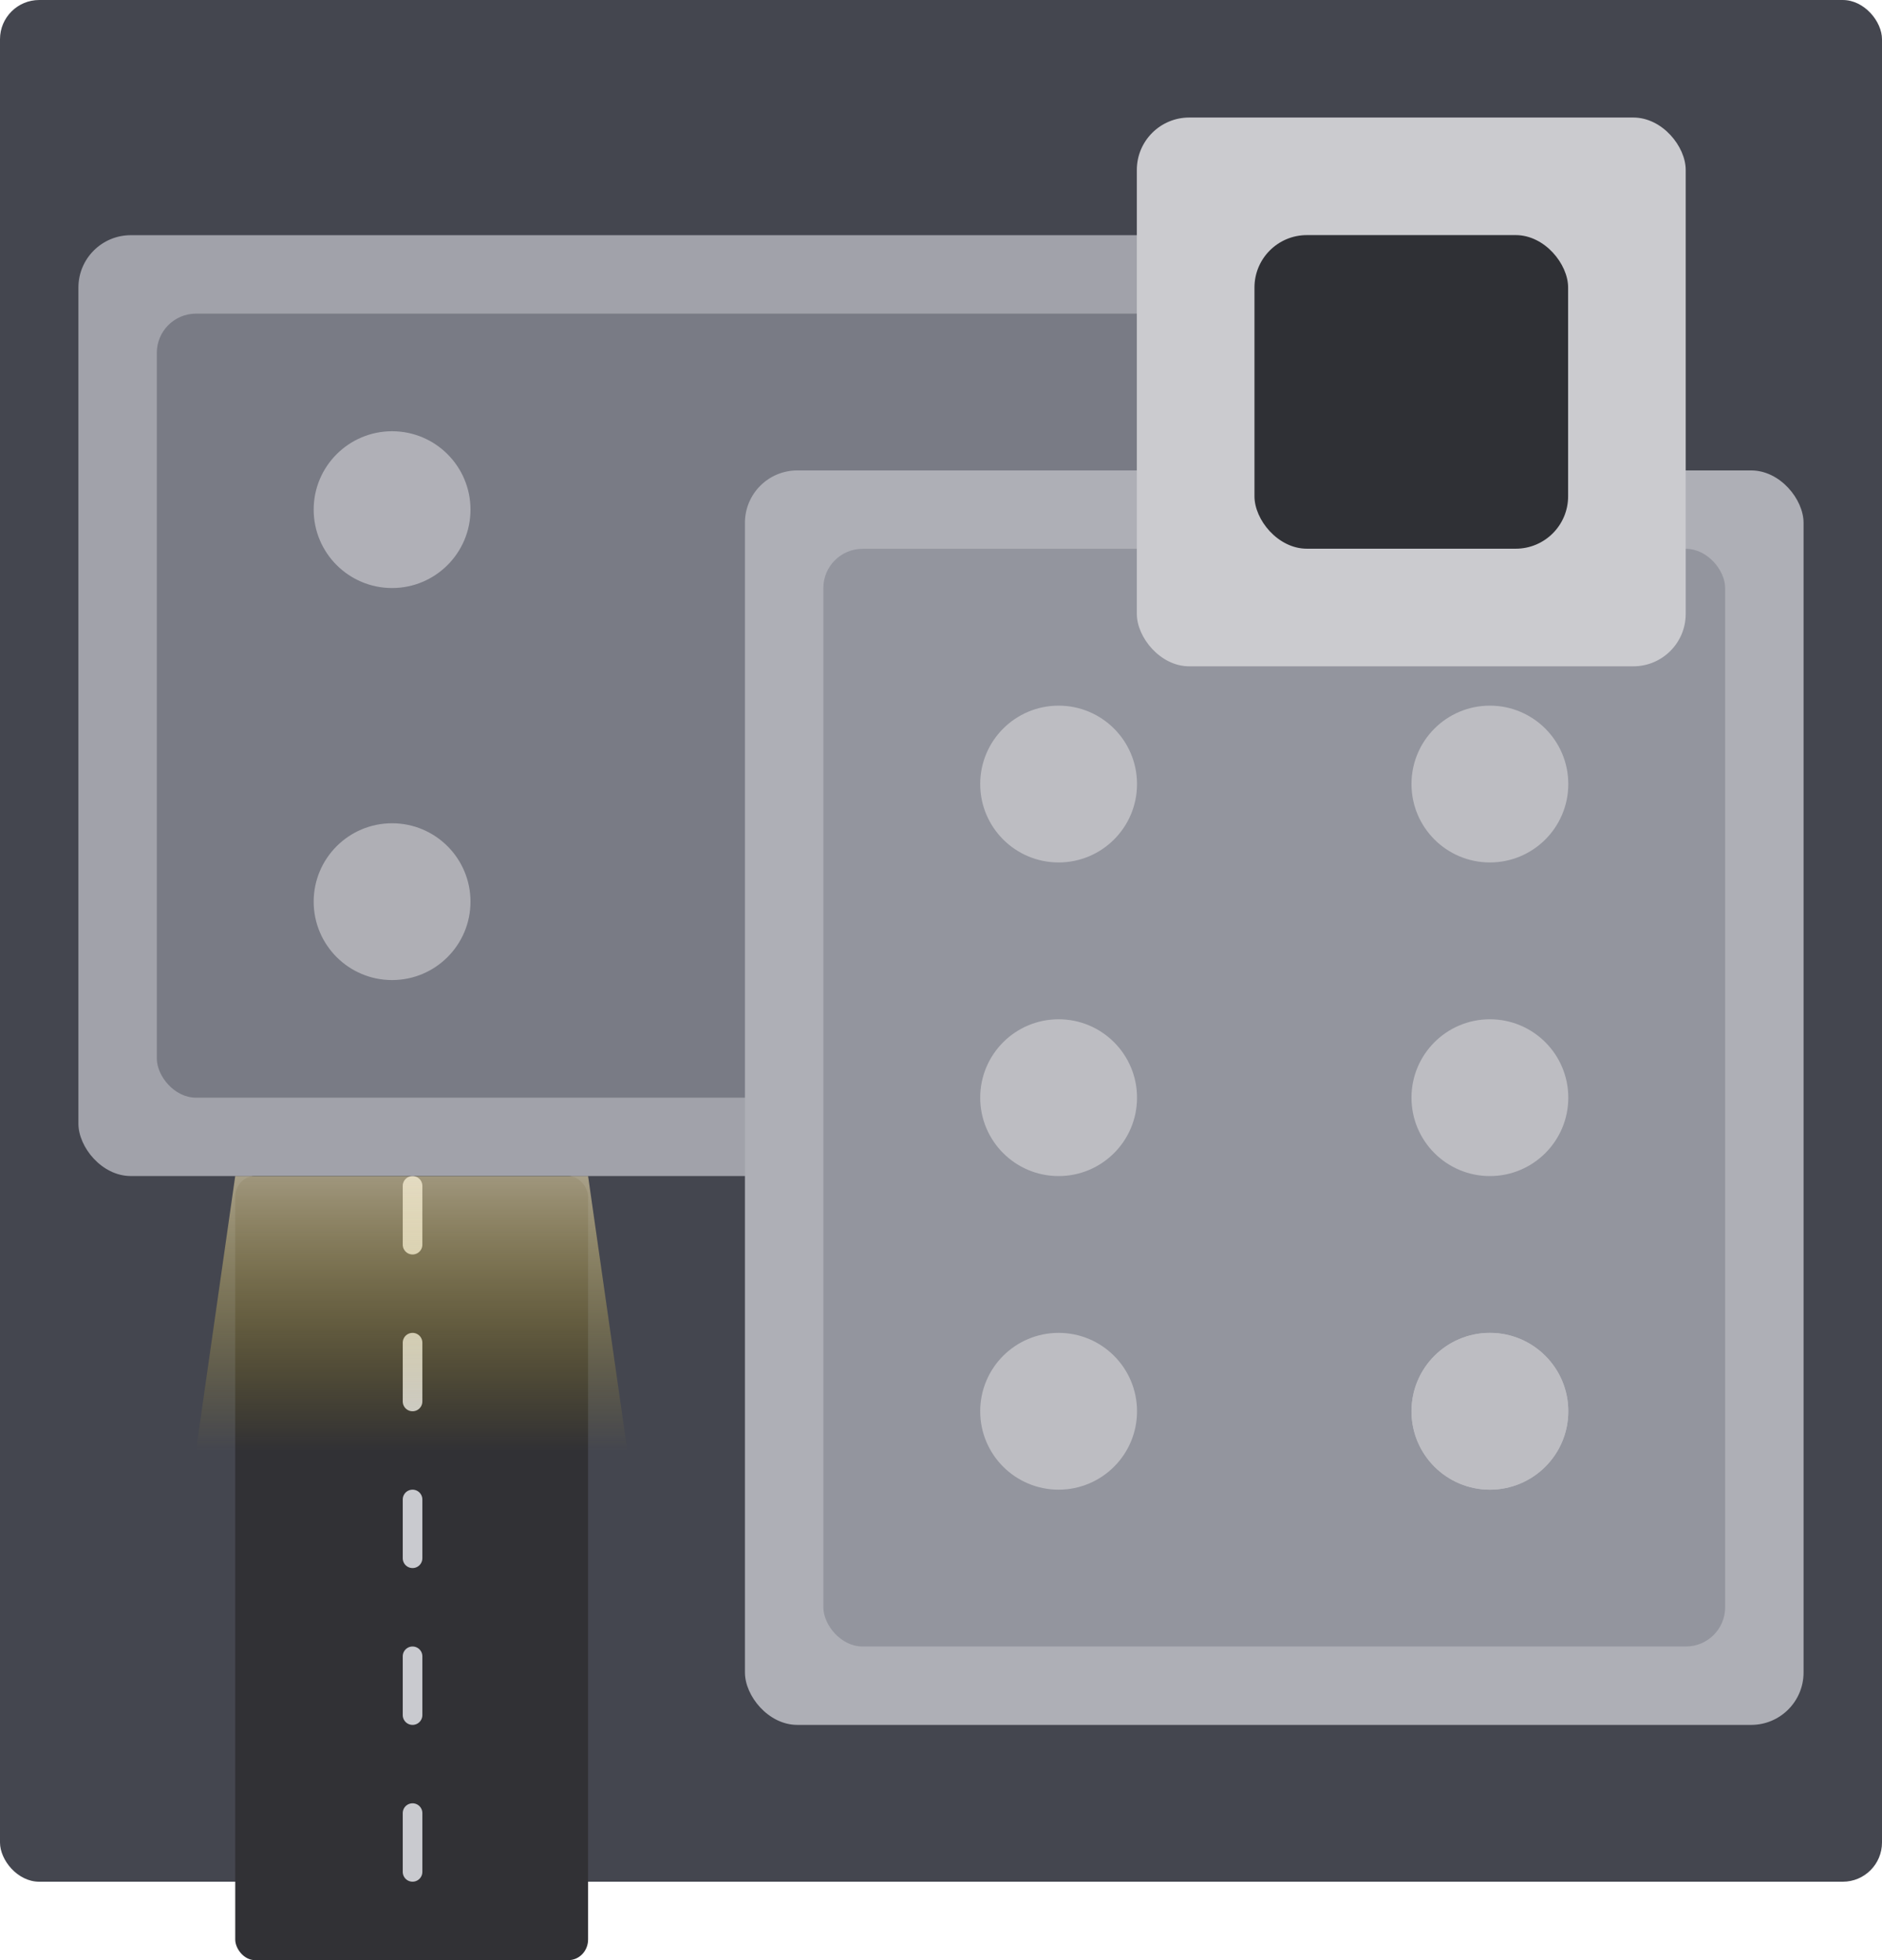 <?xml version="1.0" encoding="UTF-8" standalone="no"?>
<!-- Created with Inkscape (http://www.inkscape.org/) -->

<svg
   width="192"
   height="200"
   viewBox="0 0 56.813 59.18"
   version="1.1"
   id="svg5"
   xmlns:xlink="http://www.w3.org/1999/xlink"
   xmlns="http://www.w3.org/2000/svg"
   xmlns:svg="http://www.w3.org/2000/svg">
  <defs
     id="defs2">
    <linearGradient
       xlink:href="#linearGradient7"
       id="linearGradient4"
       gradientUnits="userSpaceOnUse"
       gradientTransform="matrix(1,0,0,0.99,-23.376,-8.865)"
       x1="44.977"
       y1="54.445"
       x2="44.977"
       y2="62.78" />
    <linearGradient
       id="linearGradient7">
      <stop
         style="stop-color:#f9e8b6;stop-opacity:0.548;"
         offset="0"
         id="stop6" />
      <stop
         style="stop-color:#f0c910;stop-opacity:0;"
         offset="1"
         id="stop7" />
    </linearGradient>
  </defs>
  <g
     id="layer2"
     transform="translate(-9.469,-9.469)">
    <rect
       style="fill:#44464f;fill-opacity:1;stroke-width:0.592;stroke-linecap:round;stroke-linejoin:round"
       id="rect6"
       width="56.813"
       height="56.813"
       x="9.469"
       y="9.469"
       rx="1.184"
       ry="1.184" />
    <rect
       style="fill:#a1a2aa;fill-opacity:1;stroke-width:0.79;stroke-linecap:round;stroke-linejoin:round"
       id="rect2"
       width="37.875"
       height="28.406"
       x="11.836"
       y="16.57"
       rx="1.581"
       ry="1.581" />
    <rect
       style="fill:#797b85;fill-opacity:1;stroke:none;stroke-width:1.184;stroke-linecap:round"
       id="rect8"
       width="33.141"
       height="23.672"
       x="14.203"
       y="18.938"
       rx="1.184"
       ry="1.184" />
    <rect
       style="fill:#aeafb6;fill-opacity:1;stroke-width:0.79;stroke-linecap:round;stroke-linejoin:round"
       id="rect4"
       width="31.957"
       height="37.875"
       x="31.957"
       y="23.672"
       rx="1.581"
       ry="1.581" />
    <rect
       style="fill:#93959e;fill-opacity:1;stroke:none;stroke-width:1.184;stroke-linecap:round"
       id="rect7"
       width="27.223"
       height="33.141"
       x="34.324"
       y="26.039"
       rx="1.184"
       ry="1.184" />
    <g
       id="g6"
       transform="matrix(1.336,0,0,1.336,-11.96,-19.064)">
      <rect
         style="fill:#cbcbcf;fill-opacity:1;stroke-width:0.592;stroke-linecap:round;stroke-linejoin:round"
         id="rect3"
         width="12.402"
         height="12.402"
         x="41.727"
         y="24.013"
         rx="1.184"
         ry="1.184" />
      <rect
         style="fill:#2f3035;fill-opacity:1;stroke-width:0.592;stroke-linecap:round;stroke-linejoin:round"
         id="rect5"
         width="7.087"
         height="7.087"
         x="44.385"
         y="26.67"
         rx="1.184"
         ry="1.184" />
    </g>
    <circle
       style="fill:#bdbdc2;fill-opacity:1;stroke:none;stroke-width:0.592;stroke-linecap:round"
       id="path1"
       cx="41.426"
       cy="33.141"
       r="2.367" />
    <circle
       style="fill:#bdbdc2;fill-opacity:1;stroke:none;stroke-width:0.592;stroke-linecap:round"
       id="path1-7"
       cx="54.445"
       cy="33.141"
       r="2.367" />
    <circle
       style="fill:#bdbdc2;fill-opacity:1;stroke:none;stroke-width:0.592;stroke-linecap:round"
       id="path1-1"
       cx="54.445"
       cy="42.61"
       r="2.367" />
    <use
       x="0"
       y="0"
       xlink:href="#path1-1-5"
       id="use1" />
    <circle
       style="fill:#bdbdc2;fill-opacity:1;stroke:none;stroke-width:0.592;stroke-linecap:round"
       id="path1-1-5"
       cx="54.445"
       cy="52.078"
       r="2.367" />
    <circle
       style="fill:#bdbdc2;fill-opacity:1;stroke:none;stroke-width:0.592;stroke-linecap:round"
       id="path1-1-2"
       cx="41.426"
       cy="52.078"
       r="2.367" />
    <circle
       style="fill:#afafb5;fill-opacity:1;stroke:none;stroke-width:0.592;stroke-linecap:round"
       id="path1-1-5-7"
       cx="36.692"
       cy="-21.305"
       r="2.367"
       transform="rotate(90)" />
    <circle
       style="fill:#b0b0b7;fill-opacity:1;stroke:none;stroke-width:0.592;stroke-linecap:round"
       id="path1-1-2-6"
       cx="24.856"
       cy="-21.305"
       r="2.367"
       transform="rotate(90)" />
    <circle
       style="fill:#bdbdc2;fill-opacity:1;stroke:none;stroke-width:0.592;stroke-linecap:round"
       id="path1-1-1"
       cx="41.426"
       cy="42.61"
       r="2.367" />
    <rect
       style="fill:#313135;fill-opacity:1;stroke-width:1.214;stroke-linecap:round"
       id="rect9"
       width="10.652"
       height="23.672"
       x="16.57"
       y="44.977"
       rx="0.592"
       ry="0.623" />
    <path
       style="fill:none;fill-opacity:1;stroke:#c9cacf;stroke-width:0.592;stroke-linecap:round;stroke-dasharray:none;stroke-opacity:1"
       d="m 21.923,45.273 v 1.775"
       id="path9" />
    <path
       style="fill:none;fill-opacity:1;stroke:#c9cacf;stroke-width:0.592;stroke-linecap:round;stroke-dasharray:none;stroke-opacity:1"
       d="m 21.923,50.007 v 1.775"
       id="path9-8" />
    <path
       style="fill:none;fill-opacity:1;stroke:#c9cacf;stroke-width:0.592;stroke-linecap:round;stroke-dasharray:none;stroke-opacity:1"
       d="m 21.923,54.741 v 1.775"
       id="path9-8-2" />
    <path
       style="fill:none;fill-opacity:1;stroke:#c9cacf;stroke-width:0.592;stroke-linecap:round;stroke-dasharray:none;stroke-opacity:1"
       d="m 21.923,59.476 v 1.775"
       id="path9-8-4" />
    <path
       style="fill:none;fill-opacity:1;stroke:#c9cacf;stroke-width:0.592;stroke-linecap:round;stroke-dasharray:none;stroke-opacity:1"
       d="m 21.923,64.21 v 1.775"
       id="path9-8-4-5" />
    <path
       style="display:inline;fill:url(#linearGradient4);fill-opacity:1;stroke-width:1.177;stroke-linecap:round"
       d="m 16.57,44.977 -1.184,8.285 h 13.02 l -1.184,-8.285 z"
       id="path1-8" />
  </g>
</svg>
